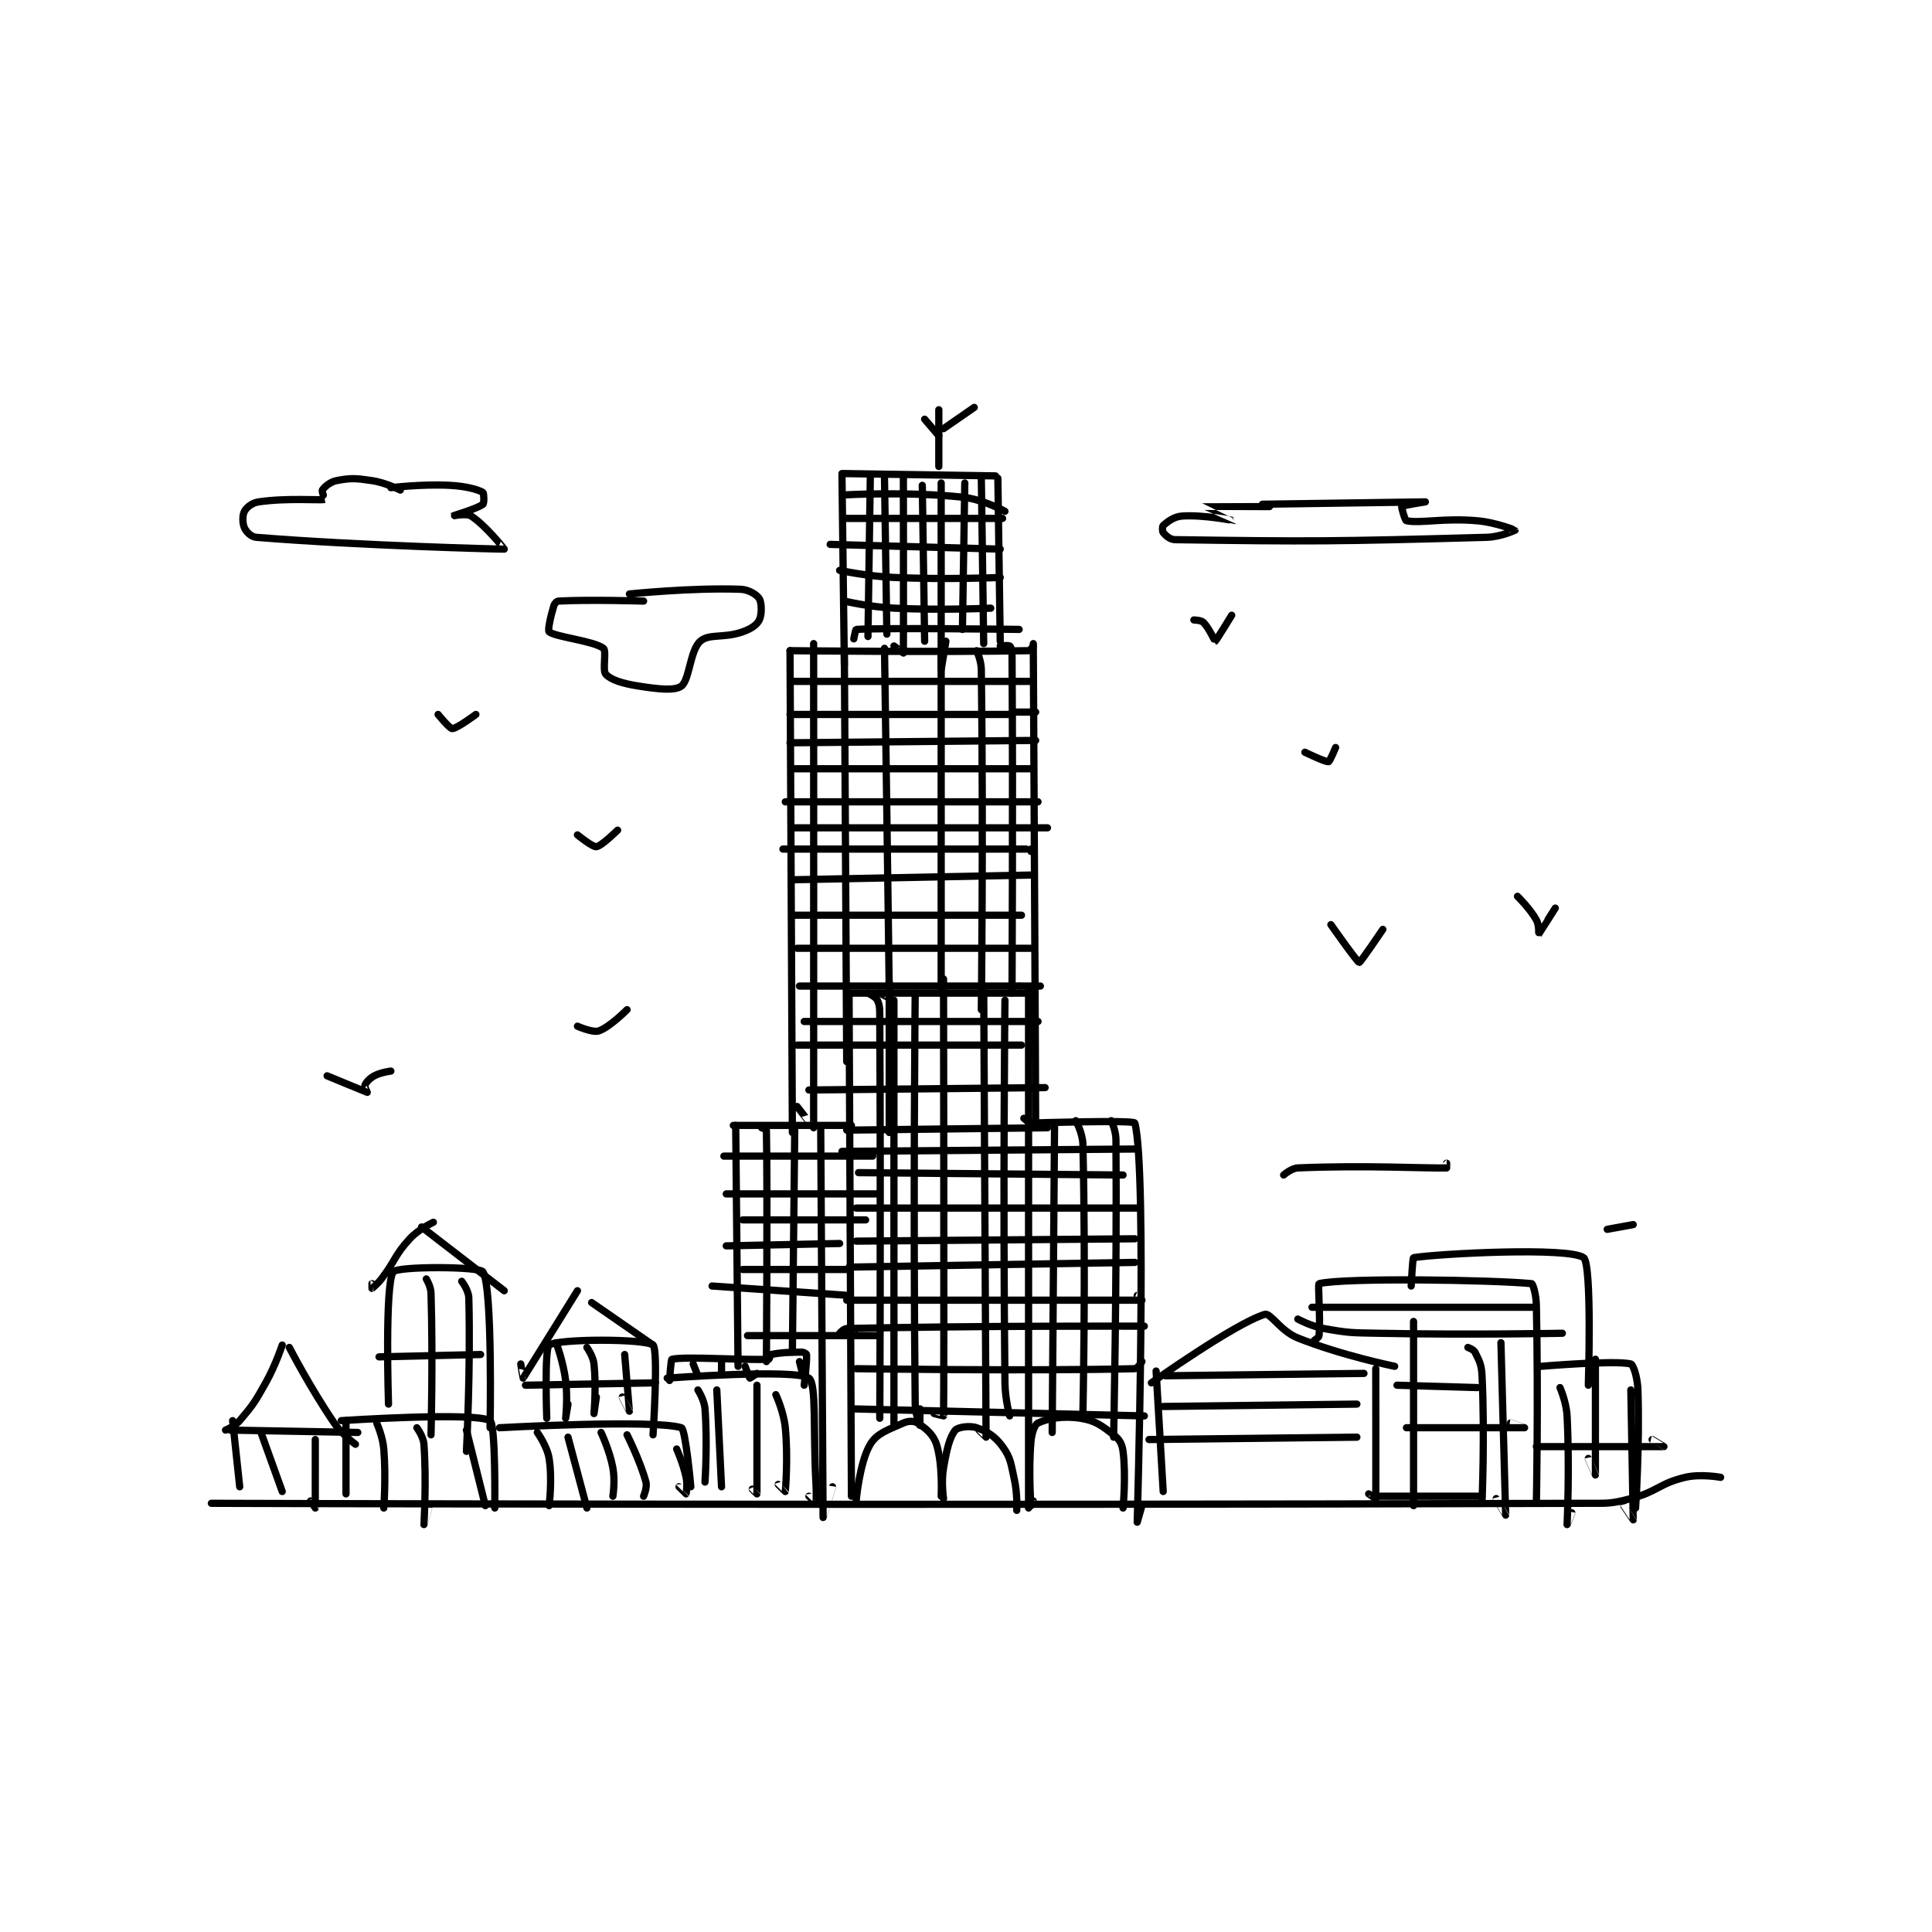 <?xml version="1.0" encoding="utf-8"?>
<!DOCTYPE svg PUBLIC "-//W3C//DTD SVG 1.1//EN" "http://www.w3.org/Graphics/SVG/1.1/DTD/svg11.dtd">
<svg viewBox="0 0 800 800" preserveAspectRatio="xMinYMin meet" xmlns="http://www.w3.org/2000/svg" version="1.1">
<g fill="none" stroke="black" stroke-linecap="round" stroke-linejoin="round" stroke-width="3.067">
<g transform="translate(87.52,168.696) scale(0.978) translate(-1,-8)">
<path id="0" d="M1 472 C1 472 293.6 472.963 583 472 C592.451 471.969 593.188 472.308 602 470 C613.445 467.003 613.906 463.628 625 461 C631.622 459.432 640 461 640 461 "/>
<path id="1" d="M58 437 L58 468 "/>
<path id="2" d="M56 437 C56 437 112.393 433.239 119 437 C121.419 438.377 121 474 121 474 "/>
<path id="3" d="M123 440 C123 440 188.216 436.363 200 440 C201.793 440.553 204 465 204 465 "/>
<path id="4" d="M143 436 C143 436 141.981 406.391 144 405 C147.974 402.262 184.85 402.279 188 405 C190.35 407.029 188 443 188 443 "/>
<path id="5" d="M76 430 C76 430 74.358 379.099 78 374 C79.721 371.59 114.555 371.673 116 374 C120.156 380.689 119 440 119 440 "/>
<path id="6" d="M31 405 C31 405 28.183 413.563 24 421 C19.345 429.276 18.815 430.158 13 437 C10.912 439.456 7 441 7 441 "/>
<path id="7" d="M34 406 C34 406 42.849 423.136 53 438 C56.419 443.006 62 447 62 447 "/>
<path id="8" d="M10 437 L13 465 "/>
<path id="9" d="M9 441 L63 442 "/>
<path id="10" d="M22 442 L31 467 "/>
<path id="11" d="M45 445 C45 445 45.008 473.898 45 474 C44.999 474.01 43 471 43 471 "/>
<path id="12" d="M71 438 C71 438 73.551 443.609 74 449 C74.998 460.98 74 474 74 474 "/>
<path id="13" d="M88 440 C88 440 90.758 443.694 91 447 C92.139 462.57 90.999 480.994 91 481 C91 481.001 93 474 93 474 "/>
<path id="14" d="M109 441 L117 473 "/>
<path id="15" d="M152 444 L160 474 "/>
<path id="16" d="M177 443 C177 443 182.608 454.117 185 463 C185.619 465.298 184 469 184 469 "/>
<path id="17" d="M139 442 C139 442 143.153 447.751 144 453 C145.434 461.892 144 473 144 473 "/>
<path id="18" d="M166 442 C166 442 169.647 449.691 171 457 C172.02 462.507 171 469 171 469 "/>
<path id="19" d="M198 449 C198 449 200.771 455.163 202 461 C202.67 464.182 202.036 467.952 202 468 C201.996 468.005 199 465 199 465 "/>
<path id="20" d="M92 377 C92 377 93.913 380.126 94 383 C94.862 411.454 94 443 94 443 "/>
<path id="21" d="M107 378 C107 378 109.91 381.762 110 385 C110.825 414.698 109 450 109 450 "/>
<path id="22" d="M72 410 L115 409 "/>
<path id="23" d="M147 404 C147 404 150.015 412.118 151 420 C151.955 427.644 151 436 151 436 C151 436 152 430 152 430 "/>
<path id="24" d="M160 406 C160 406 162.643 409.668 163 413 C164.024 422.558 163 434 163 434 C163 434 164 427 164 427 "/>
<path id="25" d="M176 409 C176 409 178.001 432.985 178 433 C178 433.004 175 427 175 427 "/>
<path id="26" d="M134 422 L189 421 "/>
<path id="27" d="M95 353 C95 353 88.792 355.863 85 360 C78.432 367.165 79.21 368.849 73 377 C71.326 379.197 69.052 380.974 69 381 C68.991 381.004 69 379 69 379 "/>
<path id="28" d="M90 355 L125 382 "/>
<path id="29" d="M156 382 C156 382 133.206 418.734 133 419 C132.98 419.025 132 413 132 413 "/>
<path id="30" d="M162 387 L188 405 "/>
<path id="31" d="M194 419 C194 419 248.351 414.965 254 419 C257.309 421.363 255.728 441.537 257 464 C257.225 467.978 257.038 471.937 257 472 C256.994 472.01 254 469 254 469 "/>
<path id="32" d="M215 424 L217 465 "/>
<path id="33" d="M232 422 C232 422 232.022 467.508 232 468 C231.999 468.02 230 466 230 466 "/>
<path id="34" d="M240 426 C240 426 243.331 433.144 244 440 C245.255 452.863 244.036 466.715 244 467 C243.996 467.028 241 464 241 464 "/>
<path id="35" d="M207 424 C207 424 209.705 428.165 210 432 C211.111 446.443 210 463 210 463 "/>
<path id="36" d="M195 420 C195 420 195.568 411.092 196 411 C202.042 409.705 226.29 411.51 237 411 C237.286 410.986 237.608 409.084 238 409 C241.622 408.224 245.393 408 251 408 C251.863 408 252.981 408.73 253 409 C253.218 412.05 252 422 252 422 "/>
<path id="37" d="M205 413 L207 418 "/>
<path id="38" d="M217 412 L217 417 "/>
<path id="39" d="M227 414 C227 414 228.71 418.826 229 419 C229.104 419.063 232 417 232 417 "/>
<path id="40" d="M250 412 L251 416 "/>
<path id="41" d="M271 256 L272 469 "/>
<path id="42" d="M272 256 L346 256 "/>
<path id="43" d="M347 254 C347 254 346.993 473.224 347 474 C347 474.01 349 471 349 471 "/>
<path id="44" d="M272 312 L222 312 "/>
<path id="45" d="M223 312 L224 414 "/>
<path id="46" d="M348 311 C348 311 391.632 309.616 392 311 C397.323 330.992 392.999 479.966 393 480 C393 480.001 395 473 395 473 "/>
<path id="47" d="M246 111 L247 315 "/>
<path id="48" d="M246 111 C246 111 310.222 111.714 347 111 C347.742 110.986 349 109 349 109 "/>
<path id="49" d="M349 108 C349 108 350.07 309.465 350 313 C349.999 313.067 345 309 345 309 "/>
<path id="50" d="M268 37 L269 117 "/>
<path id="51" d="M268 36 L333 37 "/>
<path id="52" d="M334 38 L335 107 "/>
<path id="53" d="M269 111 L270 285 "/>
<path id="54" d="M335 109 C335 109 338.363 108.618 339 109 C339.446 109.267 339.99 110.573 340 112 C340.465 180.349 339.967 254.457 340 256 C340.001 256.031 343 253 343 253 "/>
<path id="55" d="M286 110 C286 110 288.074 252.593 288 258 C287.999 258.071 284 256 284 256 "/>
<path id="56" d="M310 112 L310 256 "/>
<path id="57" d="M325 111 C325 111 326.949 115.106 327 119 C327.919 188.854 327 263 327 263 "/>
<path id="58" d="M248 314 L247 408 "/>
<path id="59" d="M234 313 C234 313 235.994 313.728 236 314 C236.518 339.646 236 412 236 412 "/>
<path id="60" d="M259 313 C259 313 259.999 477.956 260 478 C260 478.003 264 465 264 465 "/>
<path id="61" d="M272 432 L396 435 "/>
<path id="62" d="M274 471 C274 471 275.425 454.55 280 447 C282.895 442.224 287.639 440.862 294 438 C296.114 437.049 298.53 437.055 300 438 C303.378 440.171 306.623 442.731 308 447 C310.693 455.348 310 469 310 469 "/>
<path id="63" d="M311 470 C311 470 309.961 463.028 311 457 C312.348 449.181 313.575 443.945 316 441 C317.014 439.769 322.088 438.981 325 440 C329.646 441.626 332.828 443.639 336 448 C339.496 452.807 339.456 455.051 341 462 C342.351 468.08 342 475 342 475 "/>
<path id="64" d="M348 473 C348 473 346.923 458.562 348 446 C348.329 442.158 349.536 438.697 351 438 C355.074 436.06 361.697 434.859 369 436 C375.233 436.974 377.917 439.046 383 443 C385.469 444.92 386.584 446.774 387 450 C388.329 460.3 387 474 387 474 "/>
<path id="65" d="M274 415 C274 415 349.042 416.065 392 415 C393.119 414.972 395 412 395 412 "/>
<path id="66" d="M267 400 C267 400 268.716 398.03 270 398 C323.097 396.765 396 397 396 397 "/>
<path id="67" d="M270 386 C270 386 393.66 386.022 395 386 C395.021 386 393 384 393 384 "/>
<path id="68" d="M271 372 L392 370 "/>
<path id="69" d="M274 361 L392 360 "/>
<path id="70" d="M274 347 L393 347 "/>
<path id="71" d="M275 332 L387 333 "/>
<path id="72" d="M268 323 L392 322 "/>
<path id="73" d="M270 314 L355 313 "/>
<path id="74" d="M256 108 C256 108 256.041 311.864 256 313 C255.998 313.048 249 304 249 304 "/>
<path id="75" d="M280 37 L279 105 "/>
<path id="76" d="M294 37 C294 37 294.083 110.505 294 112 C293.997 112.055 290 109 290 109 "/>
<path id="77" d="M310 40 C310 40 310 118.998 310 119 C310 119 312 107 312 107 "/>
<path id="78" d="M327 38 L328 108 "/>
<path id="79" d="M309 9 L309 33 "/>
<path id="80" d="M309 20 L303 13 "/>
<path id="81" d="M311 17 L324 8 "/>
<path id="82" d="M302 41 L303 107 "/>
<path id="83" d="M320 40 L319 102 "/>
<path id="84" d="M286 38 L287 104 "/>
<path id="85" d="M270 45 C270 45 295.795 43.576 319 46 C327.802 46.92 337 52 337 52 "/>
<path id="86" d="M270 55 L336 55 "/>
<path id="87" d="M263 66 L335 68 "/>
<path id="88" d="M267 77 C267 77 278.553 79.495 290 80 C312.268 80.982 335 80 335 80 "/>
<path id="89" d="M269 90 C269 90 279.558 92.495 290 93 C310.247 93.98 331 93 331 93 "/>
<path id="90" d="M273 106 C273 106 273.764 102.013 274 102 C287.273 101.242 343 102 343 102 "/>
<path id="91" d="M247 124 L349 124 "/>
<path id="92" d="M246 138 L340 138 "/>
<path id="93" d="M350 137 L340 137 "/>
<path id="94" d="M246 150 L350 149 "/>
<path id="95" d="M247 161 L349 161 "/>
<path id="96" d="M244 175 L351 175 "/>
<path id="97" d="M243 195 L346 195 "/>
<path id="98" d="M247 186 L355 186 "/>
<path id="99" d="M247 208 L348 206 "/>
<path id="100" d="M348 196 L348 195 "/>
<path id="101" d="M248 223 L344 223 "/>
<path id="102" d="M249 237 L348 237 "/>
<path id="103" d="M250 253 L352 253 "/>
<path id="104" d="M252 268 L351 268 "/>
<path id="105" d="M249 278 L344 278 "/>
<path id="106" d="M254 297 L354 296 "/>
<path id="107" d="M288 251 L288 315 "/>
<path id="108" d="M311 250 C311 250 311.288 421.738 311 435 C310.999 435.065 307 434 307 434 "/>
<path id="109" d="M328 253 C328 253 329.021 442.003 329 444 C329 444.031 326 441 326 441 "/>
<path id="110" d="M290 259 L290 439 "/>
<path id="111" d="M299 256 C299 256 298.072 345.07 299 430 C299.048 434.404 301 439 301 439 C301 439 301 432 301 432 "/>
<path id="112" d="M337 259 C337 259 336.089 340.822 337 421 C337.079 427.94 339 435 339 435 "/>
<path id="113" d="M279 256 C279 256 282.349 257.567 283 259 C284.143 261.515 283.978 263.028 284 267 C284.474 350.846 284 436 284 436 "/>
<path id="114" d="M358 312 L357 442 "/>
<path id="115" d="M367 310 C367 310 369.883 315.177 370 320 C371.321 374.589 370 434 370 434 "/>
<path id="116" d="M382 310 C382 310 383.971 314.119 384 318 C384.455 379.005 383 444 383 444 "/>
<path id="117" d="M399 421 C399 421 434.333 395.882 447 392 C449.435 391.254 453.668 399.067 461 402 C479.656 409.462 502 414 502 414 "/>
<path id="118" d="M494 415 C494 415 494.077 468.641 494 470 C493.997 470.045 491 468 491 468 "/>
<path id="119" d="M401 416 L404 467 "/>
<path id="120" d="M398 445 L486 444 "/>
<path id="121" d="M404 431 L486 430 "/>
<path id="122" d="M405 418 L489 417 "/>
<path id="123" d="M468 403 C468 403 469.935 401.784 470 401 C470.663 393.041 469.366 379.155 470 379 C480.616 376.405 543.498 377.386 560 379 C560.528 379.052 561.905 383.588 562 388 C562.881 428.987 562 472 562 472 "/>
<path id="124" d="M564 414 C564 414 595.177 411.336 602 413 C603.027 413.25 604.826 418.68 605 424 C605.785 447.952 604 474 604 474 "/>
<path id="125" d="M562 448 C562 448 615.863 448.008 616 448 C616.012 447.999 611 445 611 445 "/>
<path id="126" d="M587 411 C587 411 587.003 459.96 587 460 C587 460.005 584 453 584 453 "/>
<path id="127" d="M572 423 C572 423 574.696 429.118 575 435 C576.151 457.259 574.999 480.971 575 481 C575 481.003 577 476 577 476 "/>
<path id="128" d="M602 424 C602 424 603.01 478.829 603 479 C602.999 479.018 599 473 599 473 "/>
<path id="129" d="M461 394 C461 394 466.516 397.032 472 398 C482.941 399.931 483.528 399.773 495 400 C533.838 400.769 573 400 573 400 "/>
<path id="130" d="M467 389 L560 389 "/>
<path id="131" d="M510 395 L510 473 "/>
<path id="132" d="M533 406 C533 406 535.452 406.903 536 408 C537.802 411.604 538.769 413.151 539 418 C540.207 443.337 539 471 539 471 "/>
<path id="133" d="M547 404 C547 404 549.004 476.872 549 477 C549 477.012 545 470 545 470 "/>
<path id="134" d="M507 440 C507 440 556.984 440.001 557 440 C557.002 440 551 438 551 438 "/>
<path id="135" d="M503 422 L537 423 "/>
<path id="136" d="M493 469 L539 469 "/>
<path id="137" d="M509 380 C509 380 509.576 368.07 510 368 C520.279 366.31 575.684 363.391 582 368 C585.632 370.65 584 422 584 422 "/>
<path id="138" d="M455 333 C455 333 458.255 330.119 461 330 C489.209 328.774 516.133 330.25 524 330 C524.008 330 524 328 524 328 "/>
<path id="139" d="M592 356 L603 354 "/>
<path id="140" d="M50 291 C50 291 66.735 297.934 67 298 C67.025 298.006 65.756 295.569 66 295 C66.542 293.736 67.908 292.141 70 291 C72.738 289.507 77 289 77 289 "/>
<path id="141" d="M156 270 C156 270 162.445 272.852 165 272 C169.599 270.467 177 263 177 263 "/>
<path id="142" d="M475 227 C475 227 486.188 242.926 487 243 C487.527 243.048 497 229 497 229 "/>
<path id="143" d="M554 215 C554 215 559.283 220.17 562 225 C563.23 227.186 562.984 231.01 563 231 C563.082 230.949 570 220 570 220 "/>
<path id="144" d="M97 138 C97 138 101.842 144 103 144 C104.93 144 113 138 113 138 "/>
<path id="145" d="M156 189 C156 189 162.349 194.194 164 194 C166.188 193.743 173 187 173 187 "/>
<path id="146" d="M464 154 C464 154 472.656 158.207 474 158 C474.562 157.914 477 152 477 152 "/>
<path id="147" d="M446 49 C446 49 514.998 48 515 48 C515 48 505.575 49.425 505 50 C504.808 50.192 506.346 55.877 507 56 C513.276 57.177 522.554 54.744 537 56 C544.872 56.684 552.99 59.983 553 60 C553.003 60.005 546.869 62.837 541 63 C476.874 64.781 465.671 64.827 409 64 C406.834 63.968 405.01 62.213 404 61 C403.577 60.492 403.611 58.341 404 58 C405.705 56.508 408.478 54.235 412 54 C421.316 53.379 433.993 56.003 434 56 C434.004 55.998 420.99 50.004 421 50 C421.026 49.99 449 50 449 50 "/>
<path id="148" d="M81 43 C81 43 74.849 39.867 69 39 C62.033 37.968 60.073 37.843 54 39 C51.262 39.522 48.778 41.756 48 43 C47.661 43.542 49.02 46.996 49 47 C46.862 47.396 32.804 46.264 21 48 C18.237 48.406 15.924 50.306 15 52 C14.111 53.63 14.13 57.086 15 59 C15.78 60.715 17.834 62.823 20 63 C62.865 66.507 124.125 68.087 125 68 C125.106 67.99 116.94 57.78 111 54 C108.926 52.68 102.998 54.002 103 54 C103.005 53.995 113.557 50.879 116 49 C116.558 48.571 116.394 44.225 116 44 C113.834 42.762 108.839 41.351 102 41 C89.945 40.382 77 42 77 42 "/>
<path id="149" d="M184 90 C184 90 161.078 89.312 148 90 C147.235 90.04 146.305 91.008 146 92 C144.645 96.404 143.334 102.429 144 103 C146.6 105.228 162.717 106.788 167 110 C168.402 111.052 166.498 119.398 168 121 C170.28 123.432 175.2 124.938 182 126 C190.281 127.294 197.174 128.065 200 126 C203.436 123.489 203.664 110.836 208 107 C211.764 103.67 218.066 105.856 226 103 C229.591 101.707 231.937 100.125 233 98 C234.125 95.75 234.052 90.709 233 89 C231.957 87.306 228.573 85.13 225 85 C204.414 84.251 178 87 178 87 "/>
<path id="150" d="M417 98 C417 98 420.076 98.076 421 99 C423.403 101.403 425.886 107.029 426 107 C426.372 106.907 433 96 433 96 "/>
<path id="151" d="M218 325 L281 325 "/>
<path id="152" d="M219 341 L283 341 "/>
<path id="153" d="M219 363 L267 362 "/>
<path id="154" d="M226 352 L278 352 "/>
<path id="155" d="M213 380 L271 384 "/>
<path id="156" d="M228 401 C228 401 283.996 401 284 401 C284.001 401 275 399 275 399 "/>
<path id="157" d="M226 373 L271 373 "/>
</g>
</g>
</svg>
